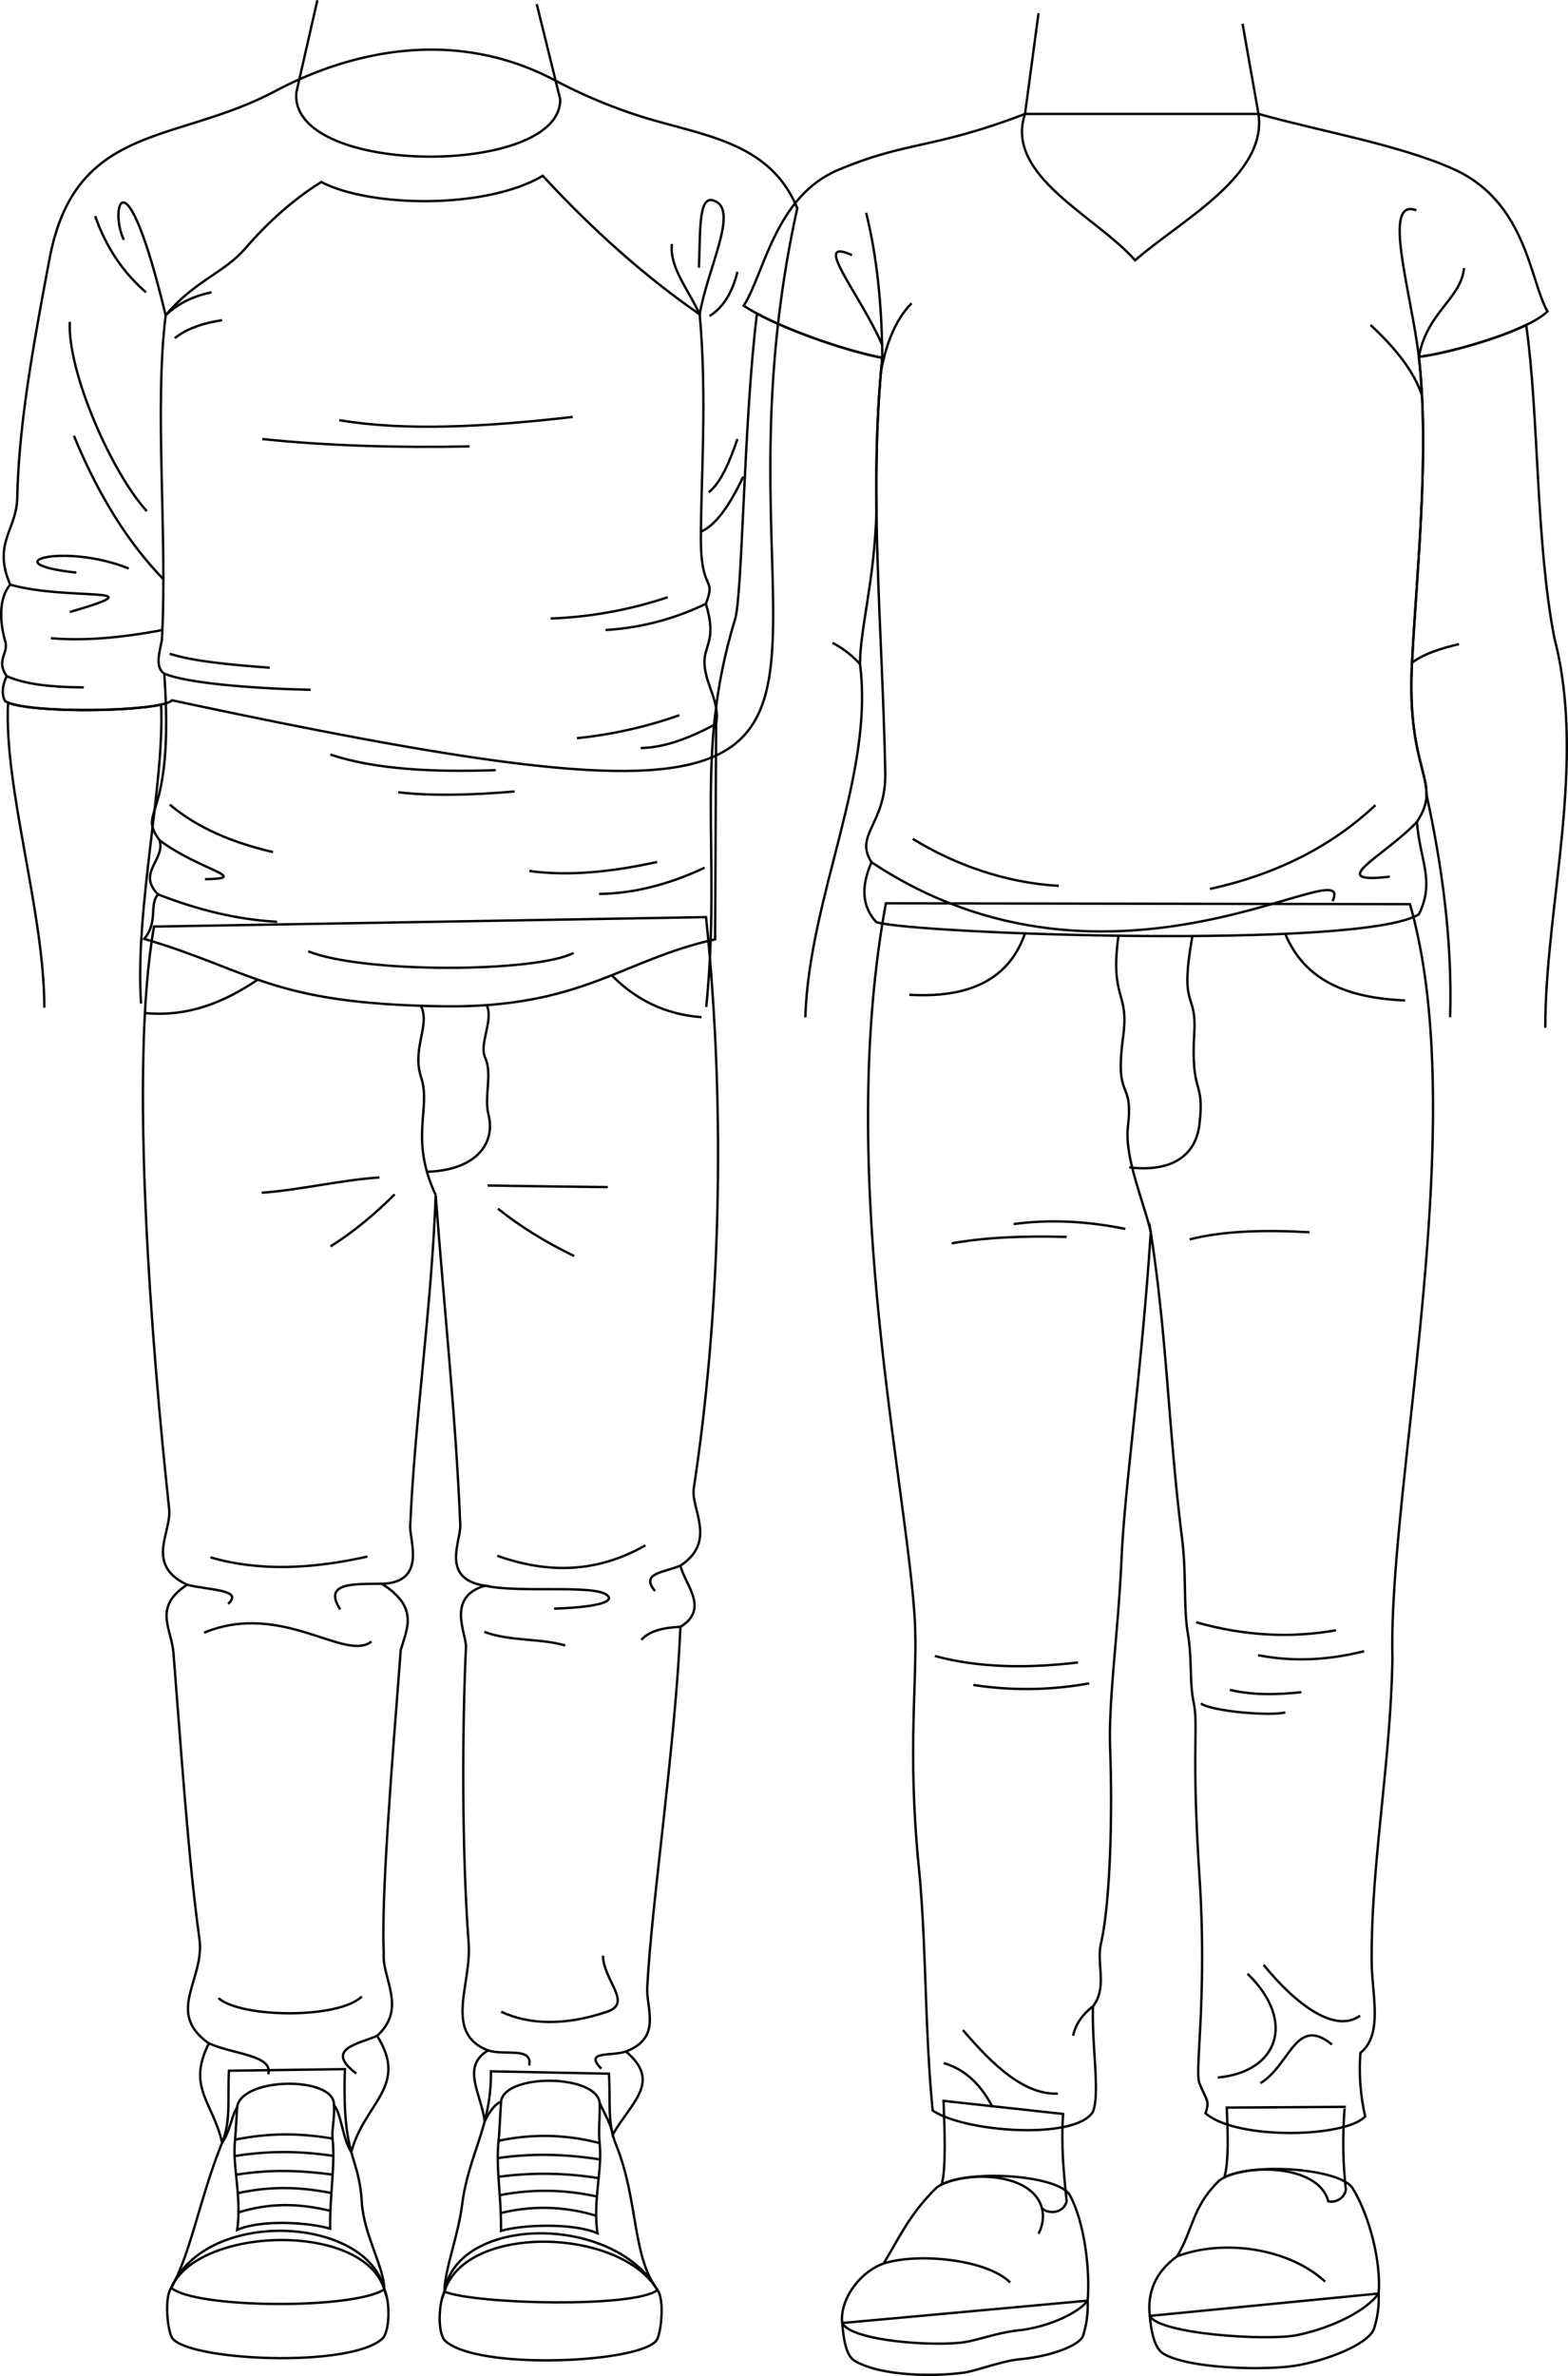 <svg id="presence" xmlns="http://www.w3.org/2000/svg" viewBox="0 0 1320.69 2000.07">
  <defs>
    <style>
      .cls-1 {
        fill: none;
        stroke: #000;
        stroke-miterlimit: 10;
        stroke-width: 2px;
      }
    </style>
  </defs>
  <title>epilogue</title>
  <g id="sasha">
    <g id="sashaSole">
      <path class="cls-1" d="M1161.2,1930.62a83.46,83.46,0,0,1-3.85,29.42c-4,12.61-37.93,26.5-65.44,31.18-24.93,4.24-89.27,3-111.43-9.61-7.1-4-10.54-15.37-12-32.15Z"/>
      <path class="cls-1" d="M916.1,1936.62a83.69,83.69,0,0,1-3.85,29.42c-2.54,8-26.09,17.34-53.25,19.91-14.94,1.41-37.13,9.88-47.2,11.27-25.08,3.48-69.27,3-91.42-9.61-7.1-4-9.55-15.37-11-32.15Z"/>
    </g>
    <g id="sashaShoe">
      <path class="cls-1" d="M1139.28,1842c14.57,23.52,24.13,63,21.92,88.6-9.7,13.67-37.11,28.42-68.5,35-24.54,5.1-116.29-.68-124.23-16.11-2.2-18.51,3.84-36.47,22.93-50.13,13.66-22.49,12.46-40.76,34.5-62.81C1043.23,1819.19,1128.17,1824.08,1139.28,1842Z"/>
      <path class="cls-1" d="M901.18,1848c12.25,22.39,17.12,63,14.92,88.6-6.52,9.19-31.21,22.35-59.56,25.2-14.95,1.5-33.55,8.15-43.94,9.75-25,3.85-95.29-.68-103.23-16.11-2.2-18.51,13.37-42.25,34.92-50.13,13.67-22.49,21.47-40.76,43.51-62.81C805.13,1825.19,891,1829.5,901.18,1848Z"/>
    </g>
    <g id="sashaSock">
      <path class="cls-1" d="M1033.31,1774.13c.86,22.55,1.8,44.22-2,58.68,23.88-11.37,79.71-9.7,87.49,20.23,6.93,1.49,14.29-3.52,14.75-10.14-2.47-22.71-2.84-43.49-1-69.41Z"/>
      <path class="cls-1" d="M794.71,1768.46c.86,22.55,2.3,55.89-1.5,70.35,23.88-11.37,76.7-9.7,84.48,20.23,6.59,5.44,18.44,3.46,20.75-6.14-2.46-22.71-4.83-47.49-3-73.41Z"/>
    </g>
    <g id="clothesFoldLine">
      <path class="cls-1" d="M744.29,1905.33c30.28-9.52,87.9-2.94,106.47,16"/>
      <path class="cls-1" d="M991.4,1899.33c39.68-15,94.5-6.61,124.67,21.23"/>
    </g>
    <path id="clothesOverlapLine" class="cls-1" d="M877.69,1859a30.77,30.77,0,0,1-3,21.25"/>
    <path id="sashaPants" class="cls-1" d="M1187.56,761.11c52.45,182.42-18.35,489.95-14.75,634.3-1.48,89.68-18.4,175.85-17.44,257.48.31,26.35,9.61,60-9.49,75.09a177.93,177.93,0,0,0,4,53.54c-16.62,18-108.57,20.13-134.51-2.68,3.75-11,.86-10.32-5.12-25.26-4.22-10.57,6.67-71.28.08-173.41-7.06-109.3-.72-126.21-4.93-147-3.77-18.63-1.07-35.2-4.93-58.31-3.82-22.93-1-49.54-4.93-80.49-11.37-90.32-12.35-166.94-26.28-257.08-8.17,122.27-21.92,214.5-24.56,273.64-2.89,64.64-11.22,119.59-9.64,162,2.09,56,0,129.19-7.72,162.94-4,17.33,5.58,37-6.75,53-1,34.71,6.06,72.61,0,88.7-14.46,24.1-108,17.36-135-1-6.75-67.49-5.27-139.85-11.57-203.43-10.61-107-.09-162.63-3.86-215-8.68-120.52-65.56-372.15-24-597.76Z"/>
    <g id="clothesDisplayLine">
      <path class="cls-1" d="M1082.5,786.07c16.55,39.62,52.28,54,101,56.09"/>
      <path class="cls-1" d="M863.35,785.7c-11.39,32.61-38.68,55.12-97.46,51.68"/>
      <path class="cls-1" d="M942.05,787.67c-7.32,54,9.14,46.31,4,84.49-7.62,56.9,8.9,34.3,3.95,76.44-3.08,26.24,14.6,66.51,19.25,88.67"/>
      <path class="cls-1" d="M1004.33,787.91c-11.22,63.05,3.68,45.52,1.59,81.38-3.17,54.38,9,38,4.31,77.4-3.11,25.89-23,40.24-59.11,36"/>
    </g>
    <g id="clothesFoldLine-2" data-name="clothesFoldLine">
      <path class="cls-1" d="M1102.92,1037.27c-37.33-2.06-72.08-1.29-100.9,6"/>
      <path class="cls-1" d="M947.85,1034.45c-31.8-6.43-63.22-8.24-94.12-4.07"/>
      <path class="cls-1" d="M898.42,1041.22c-35.63-1-68.57.3-96.83,5.41"/>
      <path class="cls-1" d="M1149,1389.94c-28.63,7.18-58.21,9.38-89.38,3.38"/>
      <path class="cls-1" d="M1096.15,1424.47c-20.63,2.13-41,2.64-60.27-2"/>
      <path class="cls-1" d="M1125.26,1372.33c-37.32,6.6-76.44,5-117.82-6.77"/>
      <path class="cls-1" d="M1082.6,1441.4c-11.51,3.39-61.62-.68-71.1-7.45"/>
      <path class="cls-1" d="M907.9,1399.42c-42.11,5-82.7,4.7-120.53-5.42"/>
      <path class="cls-1" d="M917.38,1417a294.25,294.25,0,0,1-97.5,1.36"/>
      <path class="cls-1" d="M1064.32,1654c27,33.19,60.27,58.23,81.26,42.66"/>
      <path class="cls-1" d="M1050.78,1661.47c41.3,40,25.73,82.61-25.06,87.35"/>
      <path class="cls-1" d="M1121.88,1721.06c-30.47-25.06-35.21,17.6-60.27,32.5"/>
      <path class="cls-1" d="M811.07,1708.87c25.8,30.29,52,54.6,79.9,53.49"/>
      <path class="cls-1" d="M794.82,1736.63c19,5.53,31.88,19.1,41.31,37.24"/>
      <path class="cls-1" d="M920.61,1688.84c-8.4,6.44-14.48,14.37-16.77,24.77"/>
    </g>
    <path id="sashaShirt" class="cls-1" d="M1060,95.9c51.6,14.57,117.7,25.66,164.06,46.35,61.86,27.62,64.56,94.36,79.36,119.91-18.11,17.49-85.16,35.7-108.33,38.19,9.1,80.29-1.6,177.68-5.8,257.42-5,94.36,26.49,100.15,4.14,134.09,2.48,32.28,15.44,49.93,1.66,77.8-48,29.8-423.8,16.56-456.9,6.63-12.58-13.5-12.83-30.67-4.14-50.5-14.9-23.17,12.41-32.28,11.58-75.32-2.31-120.44-14.07-238.38-2.48-349.3-31.45-5.79-91-26.48-116.71-43.86,17.39-27.32,26.49-91.88,79.46-114.23,58.33-24.61,79.64-17.38,157.45-47.18Z"/>
    <g id="clothesOverlapLine-2" data-name="clothesOverlapLine">
      <path class="cls-1" d="M1192.93,177c-29.44-10.91-4.36,68.69,2.16,123.4"/>
      <path class="cls-1" d="M729.53,179.13c9.05,36.39,13.26,77.38,13.62,122"/>
    </g>
    <g id="clothesFoldLine-3" data-name="clothesFoldLine">
      <path class="cls-1" d="M1233.12,225.65c-2.45,25.94-31.36,37.07-38,74.7"/>
      <path class="cls-1" d="M1154.43,273.55c19.6,18.38,36,37.62,43.28,59.27"/>
      <path class="cls-1" d="M717.65,214.82c-34.78-16,6.28,31.93,25.33,75.26"/>
      <path class="cls-1" d="M767.83,255.3C753,270.13,745.59,292.94,742,312.88"/>
      <path class="cls-1" d="M1158.5,677.74q-55.5,52.17-139.36,70.54"/>
      <path class="cls-1" d="M1193.43,691.86c-27.19,28.89-79,52.57-22.89,46.1"/>
      <path class="cls-1" d="M768.8,706.13c34.52,21.25,77.43,37,123,39.57"/>
      <path class="cls-1" d="M734.05,725.79C937.41,861,1143.87,712.15,1122.37,758.6"/>
    </g>
    <g id="skinWhite">
      <path class="cls-1" d="M678.28,856.4c3.29-102,58.15-204.09,46.08-297.36,0-29.63,12.07-69.13,13.89-128.77h0c-.54-43.88.49-87,4.89-129.1-27.5-5.06-76.53-21.52-105.56-37.2C626.44,352.3,625.39,503.7,619,521.73c-35.11,115.22-11,193.12-24.14,325.89"/>
      <path class="cls-1" d="M1301.54,865.18c0-102,35.11-222.75,7.68-328.09-15.86-81.38-12.9-187.3-23.75-263.52-27.41,13.3-72.28,24.84-90.38,26.78,9.1,80.29-1.6,177.68-5.8,257.42-3.67,69.78,12.57,91.12,12.24,111.23h0c12.22,55.73,21.89,120.29,19.9,187.24"/>
      <path class="cls-1" d="M874.73,11.1,863.35,95.9c-17.52,52.13,60,86,92.74,123.21C994.78,185.29,1067.45,148,1060,95.9L1046.58,20"/>
    </g>
    <g id="skinFoldLine">
      <path class="cls-1" d="M1228.91,542.21c-14.79,3.42-28.75,7.77-39.62,15.56"/>
      <path class="cls-1" d="M701.18,541.12A83.51,83.51,0,0,1,724.36,559"/>
    </g>
  </g>
  <g id="bennett">
    <g id="bennettSoleSide">
      <path class="cls-1" d="M553.78,1927.68c5.64,7.45,3.64,33.17-.26,41.46-10.27,20-153.52,26.86-179.28.63-6.25-8.92-4.12-32.54.09-40.74C384.84,1864.73,516.5,1862.89,553.78,1927.68Z"/>
      <path class="cls-1" d="M144.26,1925.81c-5.63,7.45-3.63,33.16.27,41.46,10.26,20,152.51,26.86,178.28.62,6.24-8.92,5.11-32.53.9-40.73C309.25,1865.22,174,1858.16,144.26,1925.81Z"/>
    </g>
    <g id="bennettShoe">
      <path class="cls-1" d="M512.93,1745.59c1.36,24.78-1.57,41.15,6,59.93,18.89,46.71,13.17,93,34.82,122.16-31.62-52.89-161.75-56-179.45,1.35.38-19.48,11.47-46,15-73.66,5.41-42.18,24.72-65.06,24.19-111.76Z"/>
      <path class="cls-1" d="M192.85,1743.08c-1.35,24.77,1.83,41.78-5.77,60.57-18.89,46.7-26.1,92.42-42.82,122.16,22.29-51.67,161.75-56,179.45,1.35-.38-19.48-17.3-45.78-19-73.66-2.51-40.68-16.75-35.77-14.19-111.77Z"/>
    </g>
    <g id="bennettShoelace">
      <path class="cls-1" d="M503.24,1879.94c-20.32-9-64.06-7.26-81.29-2,.44-28.72-4.42-53-2-75.87A182.75,182.75,0,0,1,505,1804C507.61,1826.33,499.27,1851.47,503.24,1879.94Z"/>
      <path class="cls-1" d="M199.8,1877.06c20.32-9,61.06-6.25,78.29-1-.44-28.72,4.42-53,2-75.88-28.69-4.87-54.28-4.65-82.06.91C195.43,1823.46,203.78,1848.6,199.8,1877.06Z"/>
    </g>
    <g id="clothesOverlapLine-3" data-name="clothesOverlapLine">
      <path class="cls-1" d="M505.44,1817.79c-29.37-4.67-58.12-5.26-86.17-1.14"/>
      <path class="cls-1" d="M504.23,1833.52a288.88,288.88,0,0,0-84.38-1.13"/>
      <path class="cls-1" d="M502.76,1849a200.16,200.16,0,0,0-81.85-1.14"/>
      <path class="cls-1" d="M502.16,1865.19a150.42,150.42,0,0,0-80.41-2.28"/>
      <path class="cls-1" d="M505,1804c-1.08-11.52.49-22.77.11-33.86"/>
      <path class="cls-1" d="M420,1802.11c1-11.9,1.31-23.33,2.06-33.1"/>
      <path class="cls-1" d="M197.6,1814.92c29.37-4.67,55.12-4.26,83.17-.15"/>
      <path class="cls-1" d="M198.81,1830.65c28.05-4.56,53.18-3.83,81.38-.14"/>
      <path class="cls-1" d="M200.28,1846.15c27.31-5.94,51.6-5.46,78.85-.13"/>
      <path class="cls-1" d="M200.88,1862.32c26.6-8.13,50.41-7.76,77.42-1.28"/>
      <path class="cls-1" d="M198,1801.14c.35-5.83,1.23-15.6,1.61-26.69"/>
      <path class="cls-1" d="M280.09,1800.23c-.74-7,2-18.69,1.21-28.46"/>
    </g>
    <g id="clothesDisplayLine-2" data-name="clothesDisplayLine">
      <path class="cls-1" d="M553.78,1927.68c-19.55,15.3-153.36,12-179.45,1.35"/>
      <path class="cls-1" d="M144.26,1925.81c19.57,17.35,152.52,18.53,179.45,1.35"/>
    </g>
    <path id="bennettJeans" class="cls-1" d="M594.68,772c17.51,169.55,11.14,339.9-10.34,480.9-2.63,17.29,19.89,44.48-11.2,65,3.23,15.31,25,36.21,0,51.54-4.41,101-24.24,231.31-28,303.67-.92,17.55,12.6,42.16-17.93,53.78,30.37,25.64,4.59,42.54-11.11,69.93-1.68-9-5.8-15.35-11-26.61-2.56-24.46-80.27-25-83.11-1.14-4.81,2-9.37,7.71-13.71,16.55-3.08-23.35-20.11-46,2.79-59.6-37.71-14.7-13.76-55.71-16.33-90.2-5.92-79.26-5.35-182.86-2.28-249.28.65-11-17.12-42,15.93-51.74-37.63-5.79-20.16-37.63-20.7-50.94-3.79-92.48-13.83-184.57-20.7-277.82-3.56,95.69-17.41,186.17-21.49,278.61-.54,12.14,14.12,47.37-23.88,48.56,31.31,19.73,21.26,37.31,15.92,55.72-7.88,102-16.42,207.55-14.33,255.53-1.59,20.69,19.9,46.17-5.57,69.25,26.92,42.73-10.76,56.13-21.78,97.9-7.64-12.28-8-31.25-14.58-39.78.66-24.63-79.47-23.67-81.66,2.68-3.71,3.52-6,20.47-12.56,29.2-7.42-33.87-30-46.43-11.12-83.63-37.32-26.42-3-53.55-8-88.36-9.27-65.31-16.16-169.46-21.83-240.27-1.67-20.93-17.57-38.51,11.49-57.44-35.76-17.06-13-43.93-15.13-63.69-14.32-133-34-371.1-12.73-490.35Z"/>
    <g id="clothesDisplayLine-3" data-name="clothesDisplayLine">
      <path class="cls-1" d="M590.82,856.24c-30.58-2.24-55.77-15-75.56-35.28"/>
      <path class="cls-1" d="M217.08,824.64c-27.06,18.27-57.66,31.64-95,28.13"/>
      <path class="cls-1" d="M354.49,846.64c8.23,16.31-7.88,35.91.21,60.2,8.7,26.09-10.12,51.27,12.31,99.14"/>
      <path class="cls-1" d="M359.61,986.38c41-1.28,58.18-23.5,51.76-48.51-3.73-14.52,3.47-33.9-2.63-47.27-5.5-12.06,7-30.91,1.31-44.53"/>
    </g>
    <g id="clothesFoldLine-4" data-name="clothesFoldLine">
      <path class="cls-1" d="M319.62,991.17C288.87,993,250.81,1002,220.45,1004"/>
      <path class="cls-1" d="M332.44,1005.34c-16.46,16.45-34.22,31.35-54,43.85"/>
      <path class="cls-1" d="M511.89,999.27c-36.43-.38-70.69-.82-101.19-1.35"/>
      <path class="cls-1" d="M419.47,1017.48c18.69,15,40.12,28.19,64.09,39.8"/>
      <path class="cls-1" d="M543.6,1300.83c-35.11,20-75.41,26.37-124.81,8.77"/>
      <path class="cls-1" d="M573.14,1317.84c-13.35,5.92-34.38,6.12-21.45,21.44"/>
      <path class="cls-1" d="M573.14,1369.38c-14.35.66-26.31,3.47-32.91,11"/>
      <path class="cls-1" d="M408,1373.69c21.59,8.09,47.64,5.27,68.14,11.47"/>
      <path class="cls-1" d="M408.41,1334.74c28.73,6.53,91.52-1.17,102.81,7.91,7.23,5.82-9.28,10.29-44.53,11.47"/>
      <path class="cls-1" d="M309.5,1310.27c-47.1,10.59-91.67,12.5-132.23.68"/>
      <path class="cls-1" d="M321.64,1333.15c-23.13.36-50-1.52-35.08,21.65"/>
      <path class="cls-1" d="M157.66,1334c18.26,4.66,48,4,34.46,16.12"/>
      <path class="cls-1" d="M171.88,1374.36c65.44-27,118.73,25,141,7.42"/>
      <path class="cls-1" d="M422.16,1693.46c23.57,11,53.92,11.89,89.06,0,21.9-7.41-2.7-25.63-3.38-47.22"/>
      <path class="cls-1" d="M304.78,1680.64c-19.57,18.89-101.2,18.22-120.76,1.35"/>
      <path class="cls-1" d="M176,1720c19.53,9.2,54.61,9.85,49.89,26.06"/>
      <path class="cls-1" d="M317.66,1713.65c-14.91,6.8-45.26,10.84-17.6,31.76"/>
      <path class="cls-1" d="M527.2,1726.83c-11.26,4.41-36.13-1-20.71,14.53"/>
      <path class="cls-1" d="M411.09,1726c14.45,4.61,37.43-3.32,34.69,12.7"/>
    </g>
    <path id="bennettSleeves" class="cls-1" d="M4.32,590.2c17.65,11.11,131.87,9.08,140.57-.72,711,151.9,432.46,12.63,526.65-414.25-22.4-53.76-73.69-60.11-125.8-75.38a440.77,440.77,0,0,1-77.17-31.6c-81.64-43.86-168.63-27.72-237.09,8.62C147.63,121.38,63.2,103.23,41.64,218.23c-13.18,70.31-25.76,137.85-27.1,200.61C14,446.32-6.41,457.36,8.65,492.18-.23,502.11-1,520.89,4.4,539.81c3,10.61-8.11,15.55,1.25,29.36C1.92,577.3,1.17,584.41,4.32,590.2Z"/>
    <path id="bennettShirt" class="cls-1" d="M121.49,790.34c12.08-14.4,3.82-29.25,11.7-37.44-18.33-18.21,6.43-29.21,1.17-45.62-19.5-27,12.94-13.38,4-140.27-7.85-5.18-4.23-16.77-2-28.38,4.84-86.36-6.53-194.58,3.18-273.25,24.85-29.55,48.67-35,67.37-56.61,20.1-23.19,41.31-41.6,63.67-55.55C312,174.76,409.42,176.3,457.16,148c42.46,45.95,86.47,85.05,132.17,116.63,6.38,70.11,1,138.56,1,189.16,0,45.6,13.14,30.92,4.21,54.45,9.71,32.12-2.29,34.48-1.12,51.45,1.2,17.32,13.15,31.69,9.76,49.62l-.86,181.42C523.68,808,490,848.83,372.49,847.07,228.37,844.9,213.54,817.54,121.49,790.34Z"/>
    <g id="skinEastAsian">
      <path class="cls-1" d="M118.8,844.75c-5.27-80.36,19.88-184.16,16.9-251.66-28,6.21-108.47,6.65-128.89-1.66C3.06,663.22,37.34,767.66,37.34,848.18"/>
      <path class="cls-1" d="M452.1,3.5l19.69,79.83c2.18,65.61-228.55,65.61-222.18-5.47L267.3.22"/>
    </g>
    <g id="clothesFoldLine-5" data-name="clothesFoldLine">
      <path class="cls-1" d="M565.92,205.34c-2.12,20.14,13.8,37.95,23.41,59.32,6.26-37.24,31.23-84.35,14.54-94.51-15.87-9.66-13.8,21.39-15.18,55.2"/>
      <path class="cls-1" d="M621.12,228.8c-3.93,16-10.88,29.19-23.46,37.26"/>
      <path class="cls-1" d="M621.12,369.56c-6.76,19.87-14.24,37-24.15,44.84"/>
      <path class="cls-1" d="M626,401.29c-11.6,24.56-23.44,41.09-35.62,46.22"/>
      <path class="cls-1" d="M482.44,350.93c-74,8.62-142.29,12-196.64,2.76"/>
      <path class="cls-1" d="M395.5,375.77c-61.51,1.19-120.12-.46-174.56-6.21"/>
      <path class="cls-1" d="M562.47,502.72a352.93,352.93,0,0,1-98.66,17.94"/>
      <path class="cls-1" d="M594.51,508.27A223.52,223.52,0,0,1,510,530.32"/>
      <path class="cls-1" d="M227.15,562.06c-33.25-2.46-64.68-5.42-84.18-11.73"/>
      <path class="cls-1" d="M138.39,567c18.38,8.16,75.34,12.58,123.26,13.68"/>
      <path class="cls-1" d="M572.13,602.08a374.57,374.57,0,0,1-86.24,19.32"/>
      <path class="cls-1" d="M603.15,609.34c-22,11.81-43.17,20-63.44,20.33"/>
      <path class="cls-1" d="M417.58,648.3c-52.8,1.83-101.3-.54-139.37-13.11"/>
      <path class="cls-1" d="M433.45,666.24c-36.25,3.11-69.65,3.94-98,.69"/>
      <path class="cls-1" d="M143,677.28c23.46,19.86,53.32,32.16,86.94,40"/>
      <path class="cls-1" d="M134.36,707.28c33.45,25.2,78.3,32.1,38.28,32.79"/>
      <path class="cls-1" d="M133.19,752.9c33.71,13.2,67.12,21.23,100.17,23.05"/>
      <path class="cls-1" d="M483.13,802.17c-32.43,16.56-177.33,17.25-223.55-1.38"/>
      <path class="cls-1" d="M553.5,725.58c-39.53,8.72-75.88,12-107.63,7.59"/>
      <path class="cls-1" d="M593.52,730.41c-29.52,13.83-59.17,21.75-89,22.08"/>
      <path class="cls-1" d="M5.65,569.17c16,7.14,39,9.31,64.87,9.45"/>
      <path class="cls-1" d="M136.76,530.32q-53.82,10.35-93.83,6.9"/>
      <path class="cls-1" d="M8.65,492.18c50.14,14,127.09.57,50.14,23"/>
      <path class="cls-1" d="M64.31,482c-71.86-7.78-11-25.53,44.16-3.45"/>
      <path class="cls-1" d="M62.24,366.8c20.91,50.86,46.2,90.68,75.36,120.74"/>
      <path class="cls-1" d="M58.79,270.89C56.72,313,94,397.84,123.65,430.27"/>
      <path class="cls-1" d="M80.18,181.88c9.09,26.24,23.5,47.49,42.78,64.17"/>
      <path class="cls-1" d="M178.16,246.05c-14.46,3-27.61,8.85-38.64,19.33-34.5-143.52-47.61-88.33-35.19-63.49"/>
      <path class="cls-1" d="M187.13,269.51c-15.08,2.3-28.95,6.53-40,15.18"/>
    </g>
  </g>
</svg>
